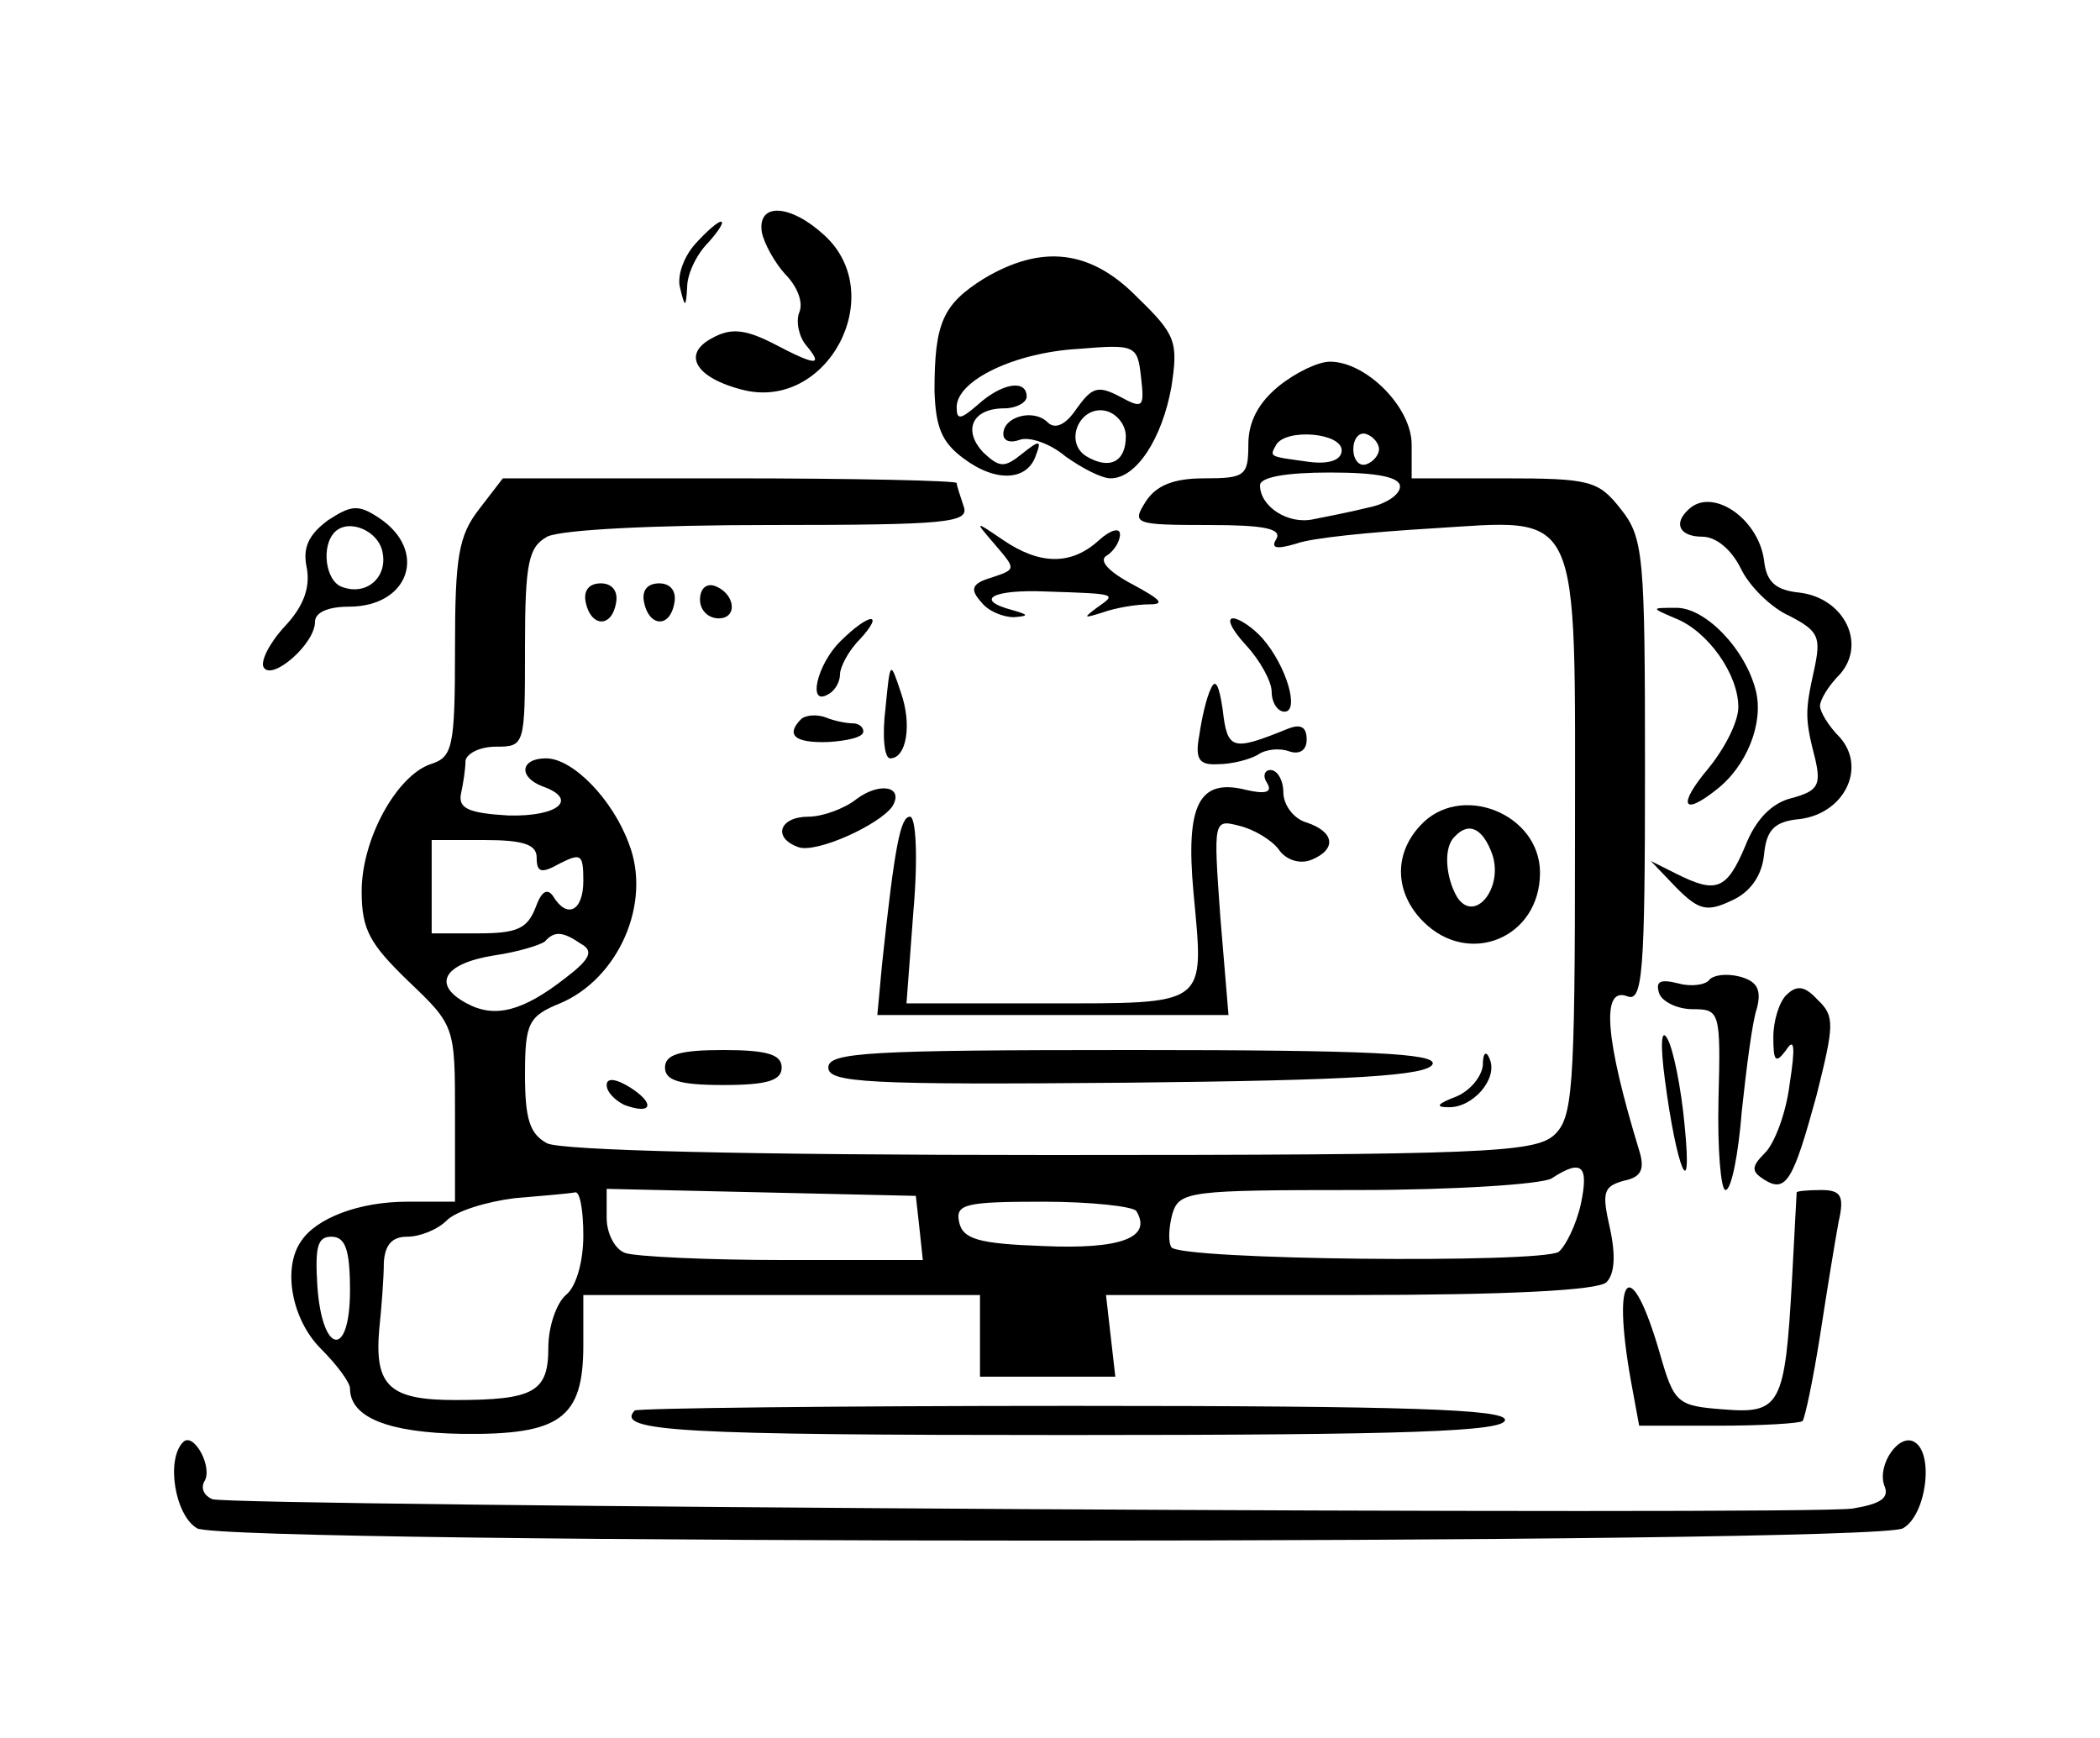 <?xml version="1.0" standalone="no"?>
<!DOCTYPE svg PUBLIC "-//W3C//DTD SVG 20010904//EN"
 "http://www.w3.org/TR/2001/REC-SVG-20010904/DTD/svg10.dtd">
<svg version="1.0" xmlns="http://www.w3.org/2000/svg"
 width="180pt" height="149pt" viewBox="0 0 180 149"
 preserveAspectRatio="xMidYMid meet">
<g transform="translate(0,149) scale(0.1,-0.1)"
fill="#000000" stroke="none">
<path d="M653 1291 c2 -10 11 -26 20 -36 10 -10 16 -24 12 -33 -3 -8 0 -21 6
-28 15 -18 9 -18 -29 2 -24 12 -36 13 -52 4 -26 -14 -13 -34 26 -44 73 -19
126 81 71 132 -29 27 -58 29 -54 3z"/>
<path d="M596 1281 c-10 -11 -16 -28 -13 -38 4 -17 5 -17 6 1 0 11 8 28 18 38
9 10 14 18 11 18 -3 0 -13 -9 -22 -19z"/>
<path d="M843 1251 c-35 -22 -42 -38 -42 -96 1 -31 6 -44 25 -58 28 -21 55
-19 62 3 5 13 3 13 -12 1 -15 -12 -19 -12 -33 1 -18 19 -10 38 18 38 10 0 19
5 19 10 0 15 -21 12 -42 -7 -15 -13 -18 -13 -18 -2 0 23 50 47 105 50 48 4 50
3 53 -24 3 -26 2 -28 -18 -17 -19 10 -24 8 -37 -10 -10 -15 -19 -18 -25 -12
-12 12 -38 5 -38 -10 0 -6 6 -8 14 -5 8 3 26 -3 39 -14 14 -10 31 -19 39 -19
22 0 44 34 52 78 6 39 4 45 -29 77 -40 41 -82 46 -132 16z m122 -135 c0 -22
-14 -29 -34 -17 -19 12 -6 43 16 39 10 -2 18 -12 18 -22z"/>
<path d="M1096 1159 c-17 -14 -26 -30 -26 -50 0 -27 -3 -29 -38 -29 -26 0 -41
-6 -50 -20 -12 -19 -10 -20 54 -20 47 0 63 -3 58 -12 -5 -8 0 -9 17 -4 13 5
65 10 115 13 131 8 124 23 124 -266 0 -218 -2 -239 -18 -254 -17 -15 -61 -17
-431 -17 -265 0 -419 4 -432 10 -15 8 -19 21 -19 59 0 44 3 50 30 61 50 21 79
86 59 137 -14 38 -48 73 -71 73 -22 0 -24 -16 -3 -24 31 -11 14 -26 -29 -25
-34 2 -43 6 -41 18 2 9 4 22 4 29 1 6 12 12 26 12 25 0 25 1 25 85 0 73 3 86
19 95 12 6 92 10 191 10 153 0 171 2 166 16 -3 9 -6 18 -6 20 0 2 -87 4 -194
4 l-195 0 -20 -26 c-18 -23 -21 -41 -21 -120 0 -85 -2 -93 -21 -99 -29 -10
-59 -64 -59 -109 0 -33 7 -45 40 -77 40 -38 40 -39 40 -114 l0 -75 -41 0 c-41
0 -78 -14 -91 -34 -16 -23 -8 -67 17 -92 14 -14 25 -29 25 -34 0 -25 33 -38
96 -39 84 -1 104 13 104 76 l0 43 170 0 170 0 0 -35 0 -35 58 0 58 0 -4 35 -4
35 209 0 c136 0 213 4 220 11 7 7 8 23 3 46 -7 31 -6 36 12 41 15 3 18 10 13
26 -29 95 -33 141 -10 132 13 -5 15 21 15 193 0 185 -1 200 -21 225 -19 24
-26 26 -100 26 l-79 0 0 29 c0 32 -39 71 -70 71 -10 0 -29 -9 -44 -21z m54
-55 c0 -8 -10 -12 -27 -10 -36 5 -35 4 -29 15 9 14 56 10 56 -5z m32 1 c0 -5
-5 -11 -11 -13 -6 -2 -11 4 -11 13 0 9 5 15 11 13 6 -2 11 -8 11 -13z m18 -32
c0 -7 -12 -15 -27 -18 -16 -4 -37 -8 -47 -10 -22 -5 -46 11 -46 29 0 7 22 11
60 11 41 0 60 -4 60 -12z m-740 -318 c0 -13 4 -14 20 -5 18 9 20 8 20 -15 0
-26 -14 -33 -26 -13 -5 7 -10 4 -15 -10 -7 -18 -16 -22 -49 -22 l-40 0 0 40 0
40 45 0 c34 0 45 -4 45 -15z m38 -74 c11 -6 8 -13 -13 -29 -37 -29 -61 -35
-85 -22 -30 16 -20 34 23 41 21 3 40 9 44 12 8 9 15 9 31 -2z m857 -223 c-4
-18 -13 -36 -19 -41 -16 -10 -325 -7 -332 4 -3 5 -2 18 1 29 6 19 15 20 158
20 84 0 159 5 167 10 26 17 32 11 25 -22z m-855 -27 c0 -22 -6 -44 -15 -51 -8
-7 -15 -27 -15 -45 0 -38 -12 -45 -80 -45 -56 0 -69 12 -65 60 2 19 4 45 4 58
1 15 7 22 20 22 11 0 26 6 34 14 8 8 34 16 58 19 24 2 47 4 52 5 4 1 7 -15 7
-37z m288 7 l3 -28 -120 0 c-65 0 -126 3 -135 6 -9 3 -16 17 -16 30 l0 25 133
-3 132 -3 3 -27z m186 14 c14 -23 -14 -33 -80 -30 -56 2 -69 6 -72 21 -3 15 6
17 72 17 41 0 77 -4 80 -8z m-674 -68 c0 -59 -24 -55 -28 4 -2 33 0 42 12 42
12 0 16 -11 16 -46z"/>
<path d="M281 1044 c-16 -12 -22 -23 -18 -41 3 -17 -3 -33 -19 -50 -13 -14
-21 -30 -18 -35 7 -12 44 20 44 39 0 8 11 13 29 13 52 0 68 48 26 76 -18 12
-24 11 -44 -2z m47 -28 c4 -21 -14 -37 -35 -29 -14 5 -18 35 -6 47 12 12 38 1
41 -18z"/>
<path d="M1447 1053 c-13 -12 -7 -23 12 -23 12 0 25 -11 33 -27 7 -15 26 -34
42 -41 25 -13 27 -18 21 -46 -8 -36 -8 -42 1 -77 5 -22 2 -27 -20 -33 -17 -4
-31 -18 -40 -41 -16 -38 -25 -41 -59 -24 l-22 11 22 -23 c19 -19 26 -21 47
-11 16 7 26 21 28 39 2 22 9 29 31 31 38 5 57 44 34 70 -10 10 -17 22 -17 27
0 5 7 17 17 27 23 26 4 65 -34 70 -21 2 -29 9 -31 28 -5 36 -45 63 -65 43z"/>
<path d="M853 1023 c18 -21 18 -21 -3 -28 -17 -5 -19 -10 -9 -21 6 -8 19 -13
28 -13 13 1 13 2 -1 6 -34 9 -17 18 29 16 62 -2 60 -2 43 -14 -12 -9 -11 -9 5
-4 11 4 29 7 40 7 14 0 10 4 -14 17 -21 11 -30 21 -22 25 6 4 11 12 11 18 0 6
-8 4 -18 -5 -24 -22 -51 -21 -82 0 -25 17 -25 17 -7 -4z"/>
<path d="M502 974 c4 -21 22 -23 26 -1 2 10 -3 17 -13 17 -10 0 -15 -6 -13
-16z"/>
<path d="M552 974 c4 -21 22 -23 26 -1 2 10 -3 17 -13 17 -10 0 -15 -6 -13
-16z"/>
<path d="M600 976 c0 -9 7 -16 16 -16 17 0 14 22 -4 28 -7 2 -12 -3 -12 -12z"/>
<path d="M1436 960 c28 -11 54 -48 54 -76 0 -13 -12 -36 -26 -53 -26 -31 -22
-41 7 -18 26 20 41 57 34 85 -9 36 -44 72 -69 71 -21 0 -21 0 0 -9z"/>
<path d="M720 940 c-20 -20 -28 -56 -10 -45 6 3 10 11 10 17 0 6 7 20 17 30
22 24 8 23 -17 -2z"/>
<path d="M1068 937 c12 -13 22 -31 22 -40 0 -9 5 -17 11 -17 13 0 2 39 -19 63
-8 9 -20 17 -25 17 -6 0 -1 -10 11 -23z"/>
<path d="M759 883 c-3 -24 -1 -43 4 -43 14 0 19 29 9 57 -9 27 -9 27 -13 -14z"/>
<path d="M1038 900 c-4 -8 -8 -26 -10 -40 -4 -21 0 -26 16 -25 12 0 27 4 34 8
7 5 19 6 27 3 9 -3 15 1 15 10 0 11 -5 14 -17 9 -47 -19 -51 -18 -55 17 -3 20
-6 27 -10 18z"/>
<path d="M687 874 c-14 -14 -6 -21 23 -20 16 1 30 4 30 9 0 4 -4 7 -9 7 -5 0
-16 2 -23 5 -8 3 -17 2 -21 -1z"/>
<path d="M1086 819 c5 -8 -1 -10 -18 -6 -40 10 -52 -12 -45 -88 9 -98 14 -95
-126 -95 l-120 0 6 80 c4 46 2 80 -3 80 -8 0 -13 -23 -24 -127 l-4 -43 150 0
151 0 -7 84 c-6 84 -6 84 17 78 12 -3 27 -12 33 -20 6 -9 18 -13 28 -9 22 9
20 24 -4 32 -11 3 -20 15 -20 26 0 10 -5 19 -11 19 -5 0 -7 -5 -3 -11z"/>
<path d="M734 805 c-10 -8 -29 -15 -41 -15 -25 0 -31 -18 -9 -26 15 -6 70 19
81 35 10 17 -11 21 -31 6z"/>
<path d="M1217 782 c-23 -25 -21 -58 3 -82 39 -39 100 -14 100 42 0 51 -69 78
-103 40z m62 -24 c10 -29 -15 -60 -30 -37 -10 17 -12 43 -2 52 12 13 24 7 32
-15z"/>
<path d="M1465 650 c-3 -4 -15 -6 -26 -3 -16 4 -20 2 -17 -8 2 -7 15 -14 29
-14 23 0 24 -2 22 -77 -1 -43 2 -78 6 -78 5 0 11 30 14 68 4 37 9 77 13 88 4
16 0 23 -15 27 -12 3 -23 1 -26 -3z"/>
<path d="M1531 637 c-6 -6 -11 -22 -11 -36 0 -21 2 -23 11 -11 7 11 8 3 3 -29
-3 -25 -13 -51 -21 -59 -12 -12 -12 -16 -1 -23 19 -12 25 -1 45 72 15 60 16
68 1 82 -11 12 -18 13 -27 4z"/>
<path d="M1427 565 c10 -77 24 -110 17 -40 -3 33 -10 67 -15 75 -5 9 -6 -5 -2
-35z"/>
<path d="M570 575 c0 -11 12 -15 50 -15 38 0 50 4 50 15 0 11 -12 15 -50 15
-38 0 -50 -4 -50 -15z"/>
<path d="M710 575 c0 -13 33 -15 257 -13 194 2 257 6 261 16 3 9 -53 12 -257
12 -227 0 -261 -2 -261 -15z"/>
<path d="M1271 577 c-1 -10 -11 -22 -23 -27 -16 -6 -18 -9 -7 -9 21 -1 43 24
36 41 -3 8 -6 6 -6 -5z"/>
<path d="M520 560 c0 -6 7 -13 15 -17 24 -9 27 1 5 15 -13 8 -20 8 -20 2z"/>
<path d="M1540 468 c0 -2 -2 -35 -4 -75 -6 -108 -10 -115 -59 -111 -39 3 -42
5 -54 47 -25 87 -42 72 -25 -23 l7 -38 68 0 c37 0 70 2 72 4 2 2 9 35 15 73 6
39 13 82 16 98 5 22 2 27 -15 27 -12 0 -21 -1 -21 -2z"/>
<path d="M544 281 c-17 -18 40 -21 371 -21 293 0 375 3 375 13 0 9 -81 12
-371 12 -204 0 -373 -2 -375 -4z"/>
<path d="M157 254 c-15 -15 -7 -63 12 -74 27 -14 1435 -14 1462 0 20 11 27 64
10 74 -13 8 -32 -19 -26 -37 5 -11 -3 -16 -27 -20 -39 -6 -1387 2 -1406 8 -7
3 -10 9 -7 15 8 12 -9 43 -18 34z"/>
</g>
</svg>
